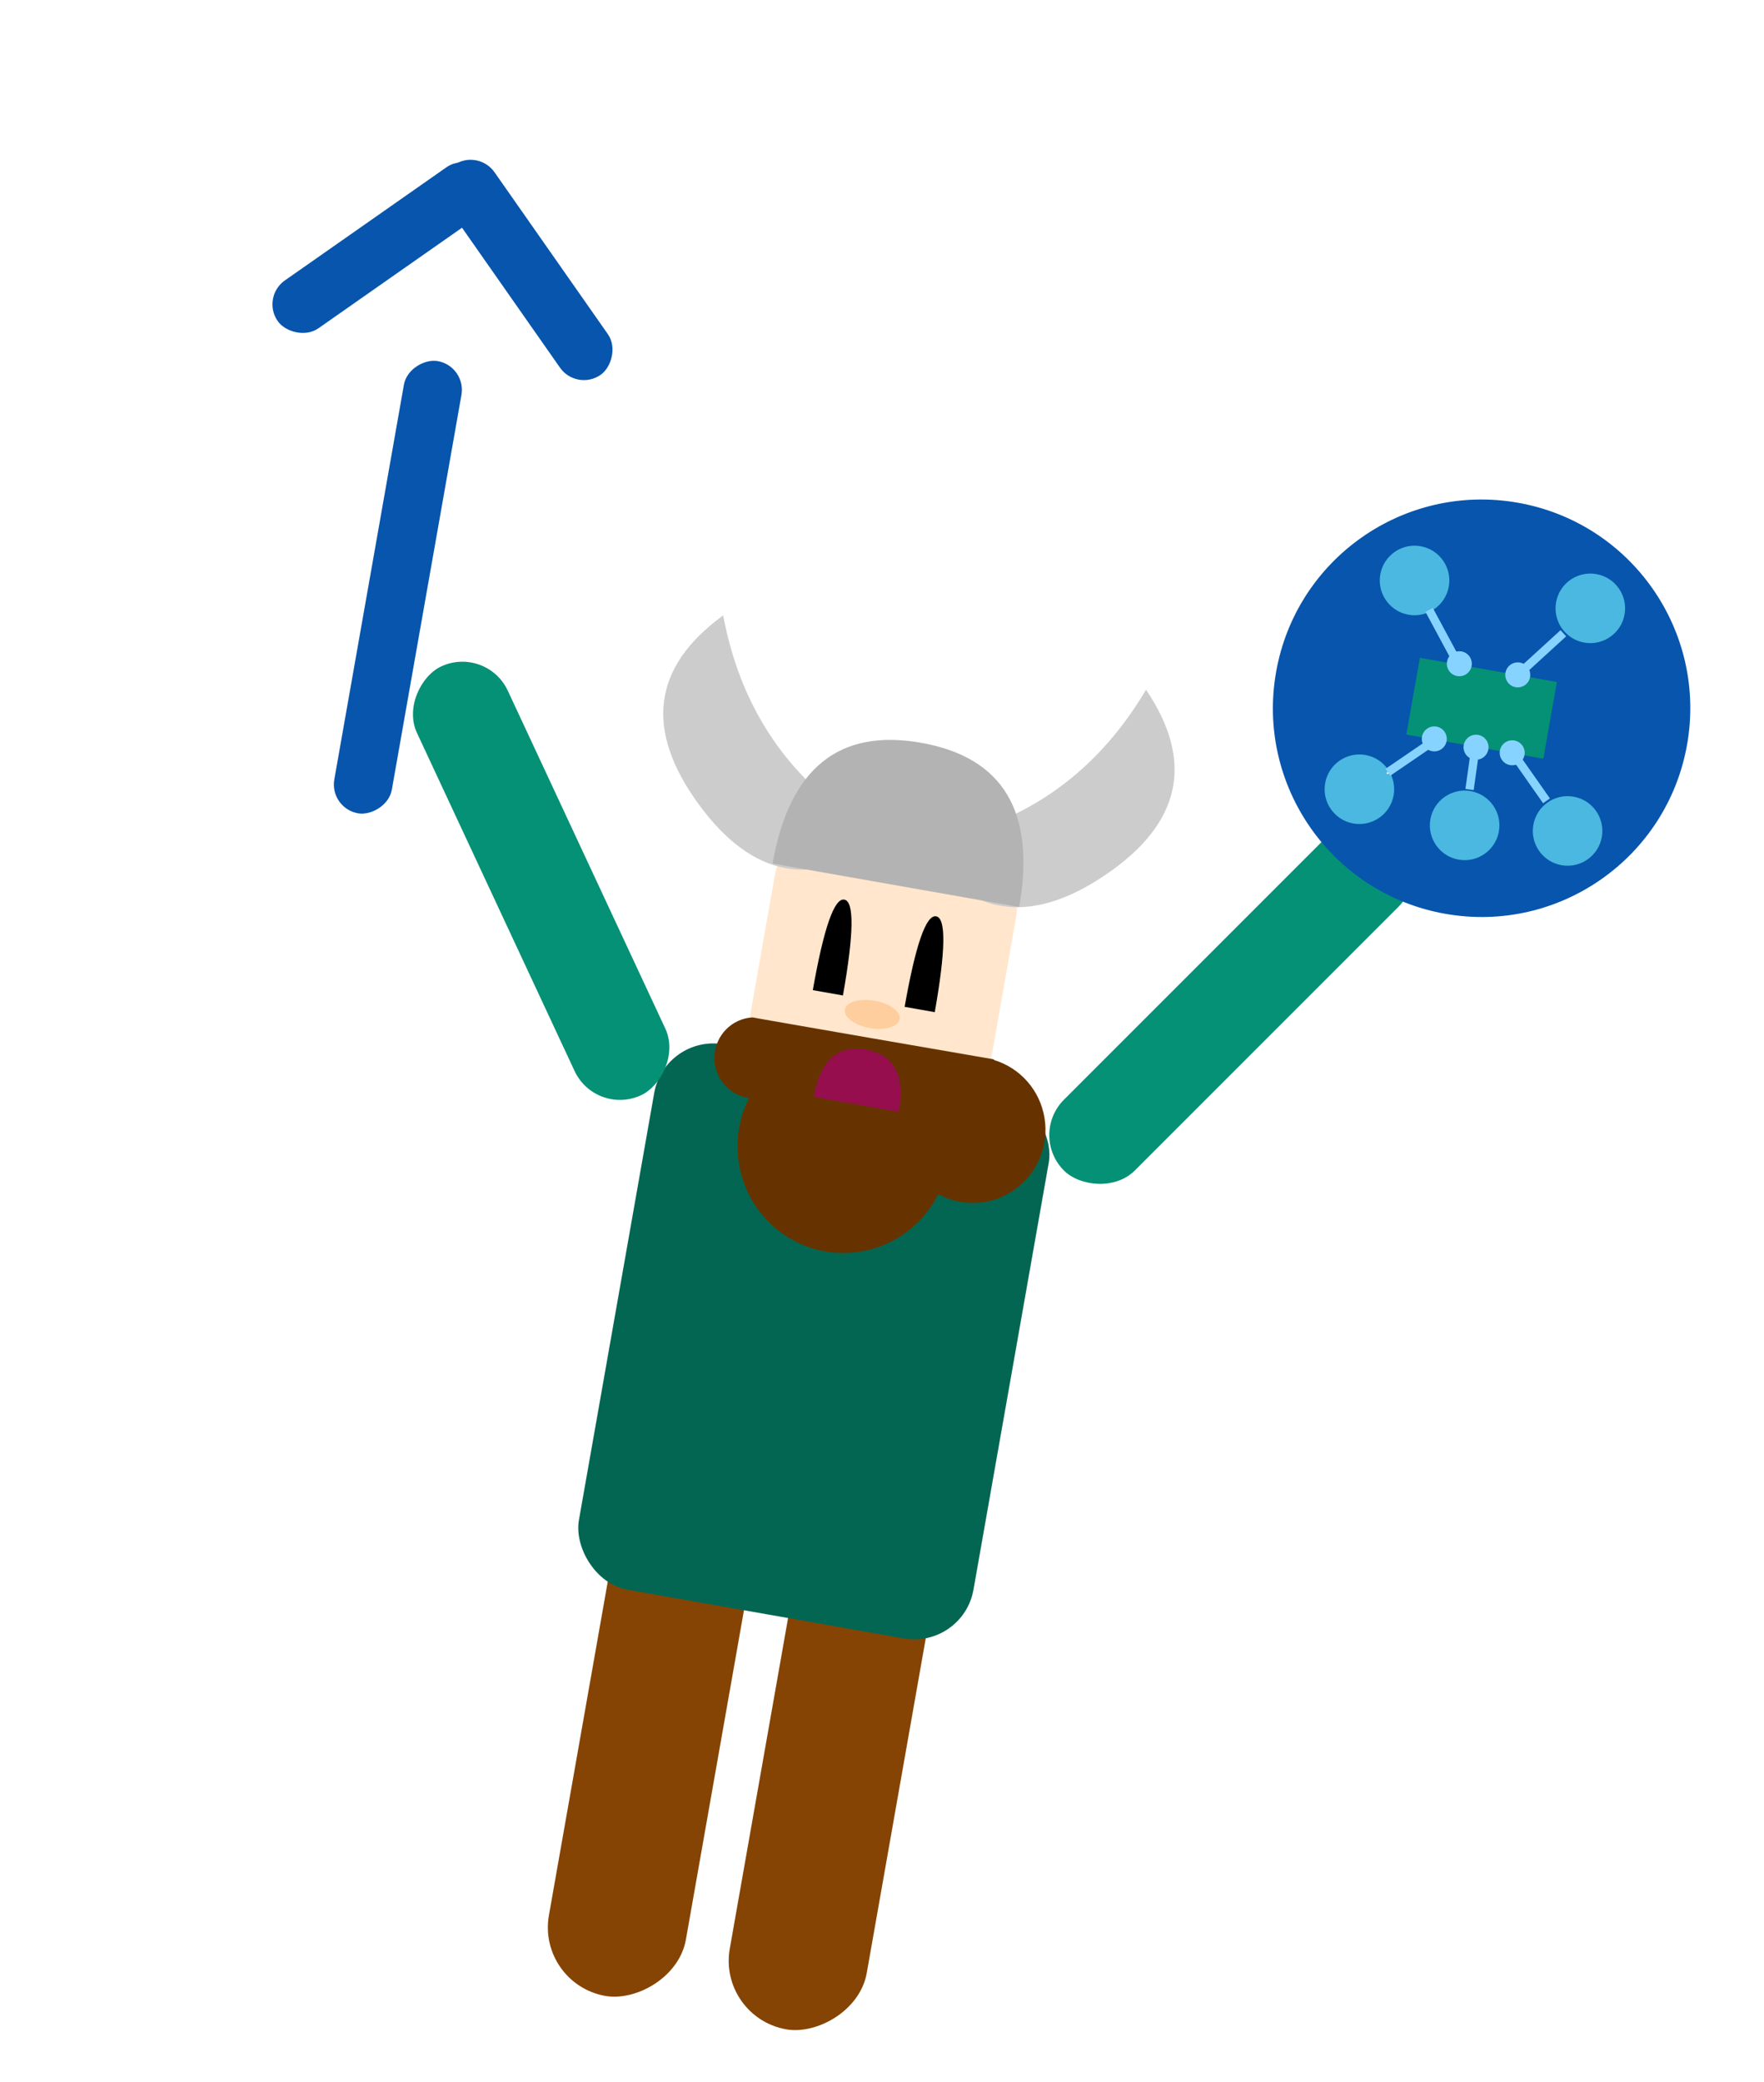 <!DOCTYPE svg PUBLIC "-//W3C//DTD SVG 1.1//EN" "http://www.w3.org/Graphics/SVG/1.1/DTD/svg11.dtd">
<svg xmlns="http://www.w3.org/2000/svg" xmlns:xlink="http://www.w3.org/1999/xlink" width="634" height="748" version="1.1" content="&lt;mxfile userAgent=&quot;Mozilla/5.0 (Windows NT 10.0; Win64; x64) AppleWebKit/537.36 (KHTML, like Gecko) Chrome/62.0.32.94 Safari/537.36 OPR/49.0.273.64&quot; version=&quot;7.9.5&quot; editor=&quot;www.draw.io&quot; type=&quot;google&quot;&gt;&lt;diagram id=&quot;174ec344-aee0-aae4-a734-82a4f0598d5a&quot; name=&quot;Page-1&quot;&gt;7Ztdk6I4FIZ/jZdOkYTwcdna3TMXs1Vb1Re7e0lDRHbQWBhHe379BkjQkKD4EXRq275oPYEIz3tyck6CIzRd7L4W0Wr+B01IPoJOshuh5xGEAAGH/ystH8IShG5tSYssEba94S37RYRRnJhusoSslQMZpTnLVqoxpssliZlii4qCbtXDZjRXv3UVpUQzvMVRrlv/yhI2r60B9Pf2byRL5/KbgRfWLe9R/CMt6GYpvm8E0ax61c2LSPYlbnQ9jxK6PTChlxGaFpSy+t1iNyV5CVdiq8977WhtrrsgS9bnhGAWEuDM/CSYJZ4bjrFX9/AzyjdE3kJ1oexDwinvbyUOIwUjO5Mk0bs83NGvCTR3yl2I0AVhxQc/pPEfcYrwnjEWcLd7KTASUswPZMABEi4g5E+bvvcI+BtBoR8RqflpImhSUBaxjC65lXsymlwFySyNTu2ACvCwTgWg0AIVeJpKNQxI2QHgLLbzjJG3VRSXrVseN7htzha5aJ5leT6lOS2qc5HjY/z0zO1rVtAfRLYs6ZKfPomKWMQM7LSxH+V+jG8tdKdXjoHqlQAEmlca+Tdx6Zb4ew9Ty055Aprs+pCR6w7ECDymi2J8sYd2RADRA4aKg7oa+hAORB49JnkEb45eTlH3g43dBwkFXfOT7NlXwyfWQ4MLDcxcBC1A6+Ghw0Bzj086KrRAdzMjM+QGt2cGejjaNaM6wK7roEGn/NoNOul7nkIfho4+m/kG/NixQB//3+jzMlLBjxx4R/y2kwnkeXz+7sDfOwRdg9tV81uZyp5K3UBoobwAtssLHAIfX5BBgOokWbTb0gL6atyHBi18xxD3PQtS2E7mLpTCuziXOwU/VNiPgb76MBh83CPsPEKe0gAR0HykM4OmtQkrsfrGDqvNdnunhJ0hu+Xlsxnx4vhijz2xYKYWfmM9sw4N7AMLOWKPWFHeehZH+ffoneR/0nUm0L5TxuhCJS+PfcqztDyG0VVP3p6HUKUVj9Wr8psXu7Rcq/4S/doU5Euc003Skja8PJofl6eVxHt+v7FhYzGzRxIpgZUkzw3l1UvFOg6cLslssIatlF1fo0OmHMZCXd5jhe73Ro3VeRLptelQqHus0F+BOvScF/f5rqhdNcAbUnNoSkgsoJaL4MdY8x6y1ZqcDfr1dfoSvtqtgU5wVqMH1rMYE2dgI4c5Y9cppouMpxbPTrs0SfNovRbv75odtkKFoY73gIkrvD3YoH+s2F0QLKbVq8Wbl823DBagY8+lSf/0ZSrXsFtqo24Ph6eLvUHgyh7kKqhcxr4f6x7LsVfMepPqz+6sd4I1bqHWw4bc8VJQW4jGbg+/foQ9FhSopUZoKDWwaQazUYajW6YK0XpVP+czy3Zl3d490R3OhmftG94kwag95fhDGsMp0GMlZFgF3KdJ8NIZRKwq0AwRNah42ggx1eLSdlN14Kc62vTqqHs+UA9gQ8njPlz4ur88WK2PgKPX/IPJ8xnbNHlC1JLnfsHN/QxuenBTpx75gNA91MG6GElK3sTHhoncJHFUPcguY38fvP9HHEKWyVP58PW+C255zcrLqtr/JYx9iJ2TaMMoN9GCzWlKl1H+nZaL+1WfqkLVylD5alrkI9mgEaq8+jNl4ndPN0VMjvsvi4qUdPUDzXIXJOe+9FO9oJtmDmc9ieOcHmAXJdNH920HmY1aDyzo216mTBva2PbSx1Pn4Ll4EAT+M6oGwcEwo9wFlGEGtEGC7A0SWV8cGySoY2nQ/iDxrotxJyBfL+NwMvWIZXeTST5S9CmTLDgeU6bP0dQqPB5TJmQ7sfvt5btjMOQf97/sq9oOfj+JXv4D&lt;/diagram&gt;&lt;/mxfile&gt;"><defs><filter id="dropShadow"><feGaussianBlur in="SourceAlpha" stdDeviation="1.7" result="blur"/><feOffset in="blur" dx="3" dy="3" result="offsetBlur"/><feFlood flood-color="#3D4574" flood-opacity="0.4" result="offsetColor"/><feComposite in="offsetColor" in2="offsetBlur" operator="in" result="offsetBlur"/><feBlend in="SourceGraphic" in2="offsetBlur"/></filter></defs><g transform="translate(0.5,0.5)" filter="url(#dropShadow)"><rect x="57" y="197" width="165" height="21" rx="10.5" ry="10.5" fill="#0755ad" stroke="none" transform="rotate(100,139.5,207.5)" pointer-events="none"/><rect x="140" y="83" width="92" height="21" rx="10.5" ry="10.5" fill="#0755ad" stroke="none" transform="rotate(55,186,93.5)" pointer-events="none"/><rect x="88" y="75" width="92" height="21" rx="10.5" ry="10.5" fill="#0755ad" stroke="none" transform="rotate(325,134,85.5)" pointer-events="none"/><rect x="143" y="604" width="172" height="50" rx="25" ry="25" fill="#854403" stroke="none" transform="rotate(100,229,629)" pointer-events="none"/><rect x="208" y="616" width="172" height="50" rx="25" ry="25" fill="#854403" stroke="none" transform="rotate(100,294,641)" pointer-events="none"/><rect x="217" y="379" width="144" height="199" rx="21.6" ry="21.6" fill="#036652" stroke="none" transform="rotate(10,289,478.5)" pointer-events="none"/><rect x="354" y="339" width="170" height="36" rx="18" ry="18" fill="#059175" stroke="none" transform="rotate(315,439,357)" pointer-events="none"/><rect x="106" y="295" width="170" height="36" rx="18" ry="18" fill="#059175" stroke="none" transform="rotate(65,191,313)" pointer-events="none"/><rect x="266" y="302" width="95" height="88" rx="19.36" ry="19.36" fill="#ffe6cc" stroke="none" transform="rotate(100,313.5,346)" pointer-events="none"/><path d="M 271.98 452.79 C 262.08 451.66 253.69 444.94 250.36 435.47 C 247.03 426.01 249.35 415.46 256.34 408.3 C 263.32 401.14 273.75 398.63 283.19 401.82 C 289.27 381.5 310.54 370 330.7 376.13 C 350.86 382.26 362.27 403.7 356.19 424.03 C 363.64 423.76 370.06 429.25 371.03 436.69 C 372 444.14 367.19 451.11 359.93 452.79 C 359.97 452.69 271.83 453 271.83 453 Z" fill="#663300" stroke="none" transform="rotate(190,309.5,411.5)" pointer-events="none"/><path d="M 280 331 Q 314 331 314 336.5 Q 314 342 280 342 Z" fill="#000000" stroke="none" transform="rotate(-80,297,336.5)" pointer-events="none"/><path d="M 313 337 Q 347 337 347 342.5 Q 347 348 313 348 Z" fill="#000000" stroke="none" transform="rotate(-80,330,342.5)" pointer-events="none"/><path d="M 296 368 Q 316 368 316 383.5 Q 316 399 296 399 Z" fill="#960e4d" stroke="none" transform="rotate(-80,306,383.5)" pointer-events="none"/><ellipse cx="310" cy="361" rx="10" ry="5" fill="#ffce9f" stroke="none" transform="rotate(10,310,361)" pointer-events="none"/><path d="M 243 222 Q 290 222 290 271.5 Q 290 321 243 321 Q 266.5 271.5 243 222 Z" fill="#cccccc" stroke="none" transform="rotate(144,266.5,271.5)" pointer-events="none"/><path d="M 357 242 Q 404 242 404 291.5 Q 404 341 357 341 Q 380.5 291.5 357 242 Z" fill="#cccccc" stroke="none" transform="rotate(56,380.5,291.5)" pointer-events="none"/><path d="M 297 244 Q 349 244 349 289 Q 349 334 297 334 Z" fill="#b3b3b3" stroke="none" transform="rotate(-80,323,289)" pointer-events="none"/><ellipse cx="529" cy="251" rx="75" ry="75" fill="#0755ad" stroke="none" transform="rotate(10,529,251)" pointer-events="none"/><ellipse cx="505" cy="205" rx="12.5" ry="12.5" fill="#4ab8e0" stroke="none" transform="rotate(10,504.5,204.5)" pointer-events="none"/><ellipse cx="568" cy="215" rx="12.5" ry="12.5" fill="#4ab8e0" stroke="none" transform="rotate(10,567.5,215.5)" pointer-events="none"/><ellipse cx="523" cy="293" rx="12.5" ry="12.5" fill="#4ab8e0" stroke="none" transform="rotate(10,522.5,292.5)" pointer-events="none"/><ellipse cx="560" cy="295" rx="12.5" ry="12.5" fill="#4ab8e0" stroke="none" transform="rotate(10,559.5,294.5)" pointer-events="none"/><ellipse cx="485" cy="280" rx="12.5" ry="12.5" fill="#4ab8e0" stroke="none" transform="rotate(10,484.5,280.5)" pointer-events="none"/><path d="M 495.33 274 L 495.47 274.5" fill="none" stroke="#ffffff" stroke-miterlimit="10" pointer-events="none"/><rect x="504" y="237" width="50" height="28" fill="#059175" stroke="none" transform="rotate(10,529,251)" pointer-events="none"/><path d="M 510.15 215.65 L 519.32 232.69" fill="none" stroke="#87d3ff" stroke-width="3" stroke-miterlimit="10" pointer-events="none"/><ellipse cx="521" cy="235" rx="3" ry="3" fill="#87d3ff" stroke="#87d3ff" stroke-width="3" pointer-events="none"/><path d="M 558.38 224.05 L 544.16 237.04" fill="none" stroke="#87d3ff" stroke-width="3" stroke-miterlimit="10" pointer-events="none"/><ellipse cx="542" cy="239" rx="3" ry="3" fill="#87d3ff" stroke="#87d3ff" stroke-width="3" pointer-events="none"/><path d="M 524.67 280.19 L 526.41 267.8" fill="none" stroke="#87d3ff" stroke-width="3" stroke-miterlimit="10" pointer-events="none"/><ellipse cx="527" cy="265" rx="3" ry="3" fill="#87d3ff" stroke="#87d3ff" stroke-width="3" pointer-events="none"/><path d="M 552.33 284.26 L 542.1 269.68" fill="none" stroke="#87d3ff" stroke-width="3" stroke-miterlimit="10" pointer-events="none"/><ellipse cx="540" cy="267" rx="3" ry="3" fill="#87d3ff" stroke="#87d3ff" stroke-width="3" pointer-events="none"/><path d="M 495.33 274 L 509.98 263.99" fill="none" stroke="#87d3ff" stroke-width="3" stroke-miterlimit="10" pointer-events="none"/><ellipse cx="512" cy="262" rx="3" ry="3" fill="#87d3ff" stroke="#87d3ff" stroke-width="3" pointer-events="none"/></g></svg>